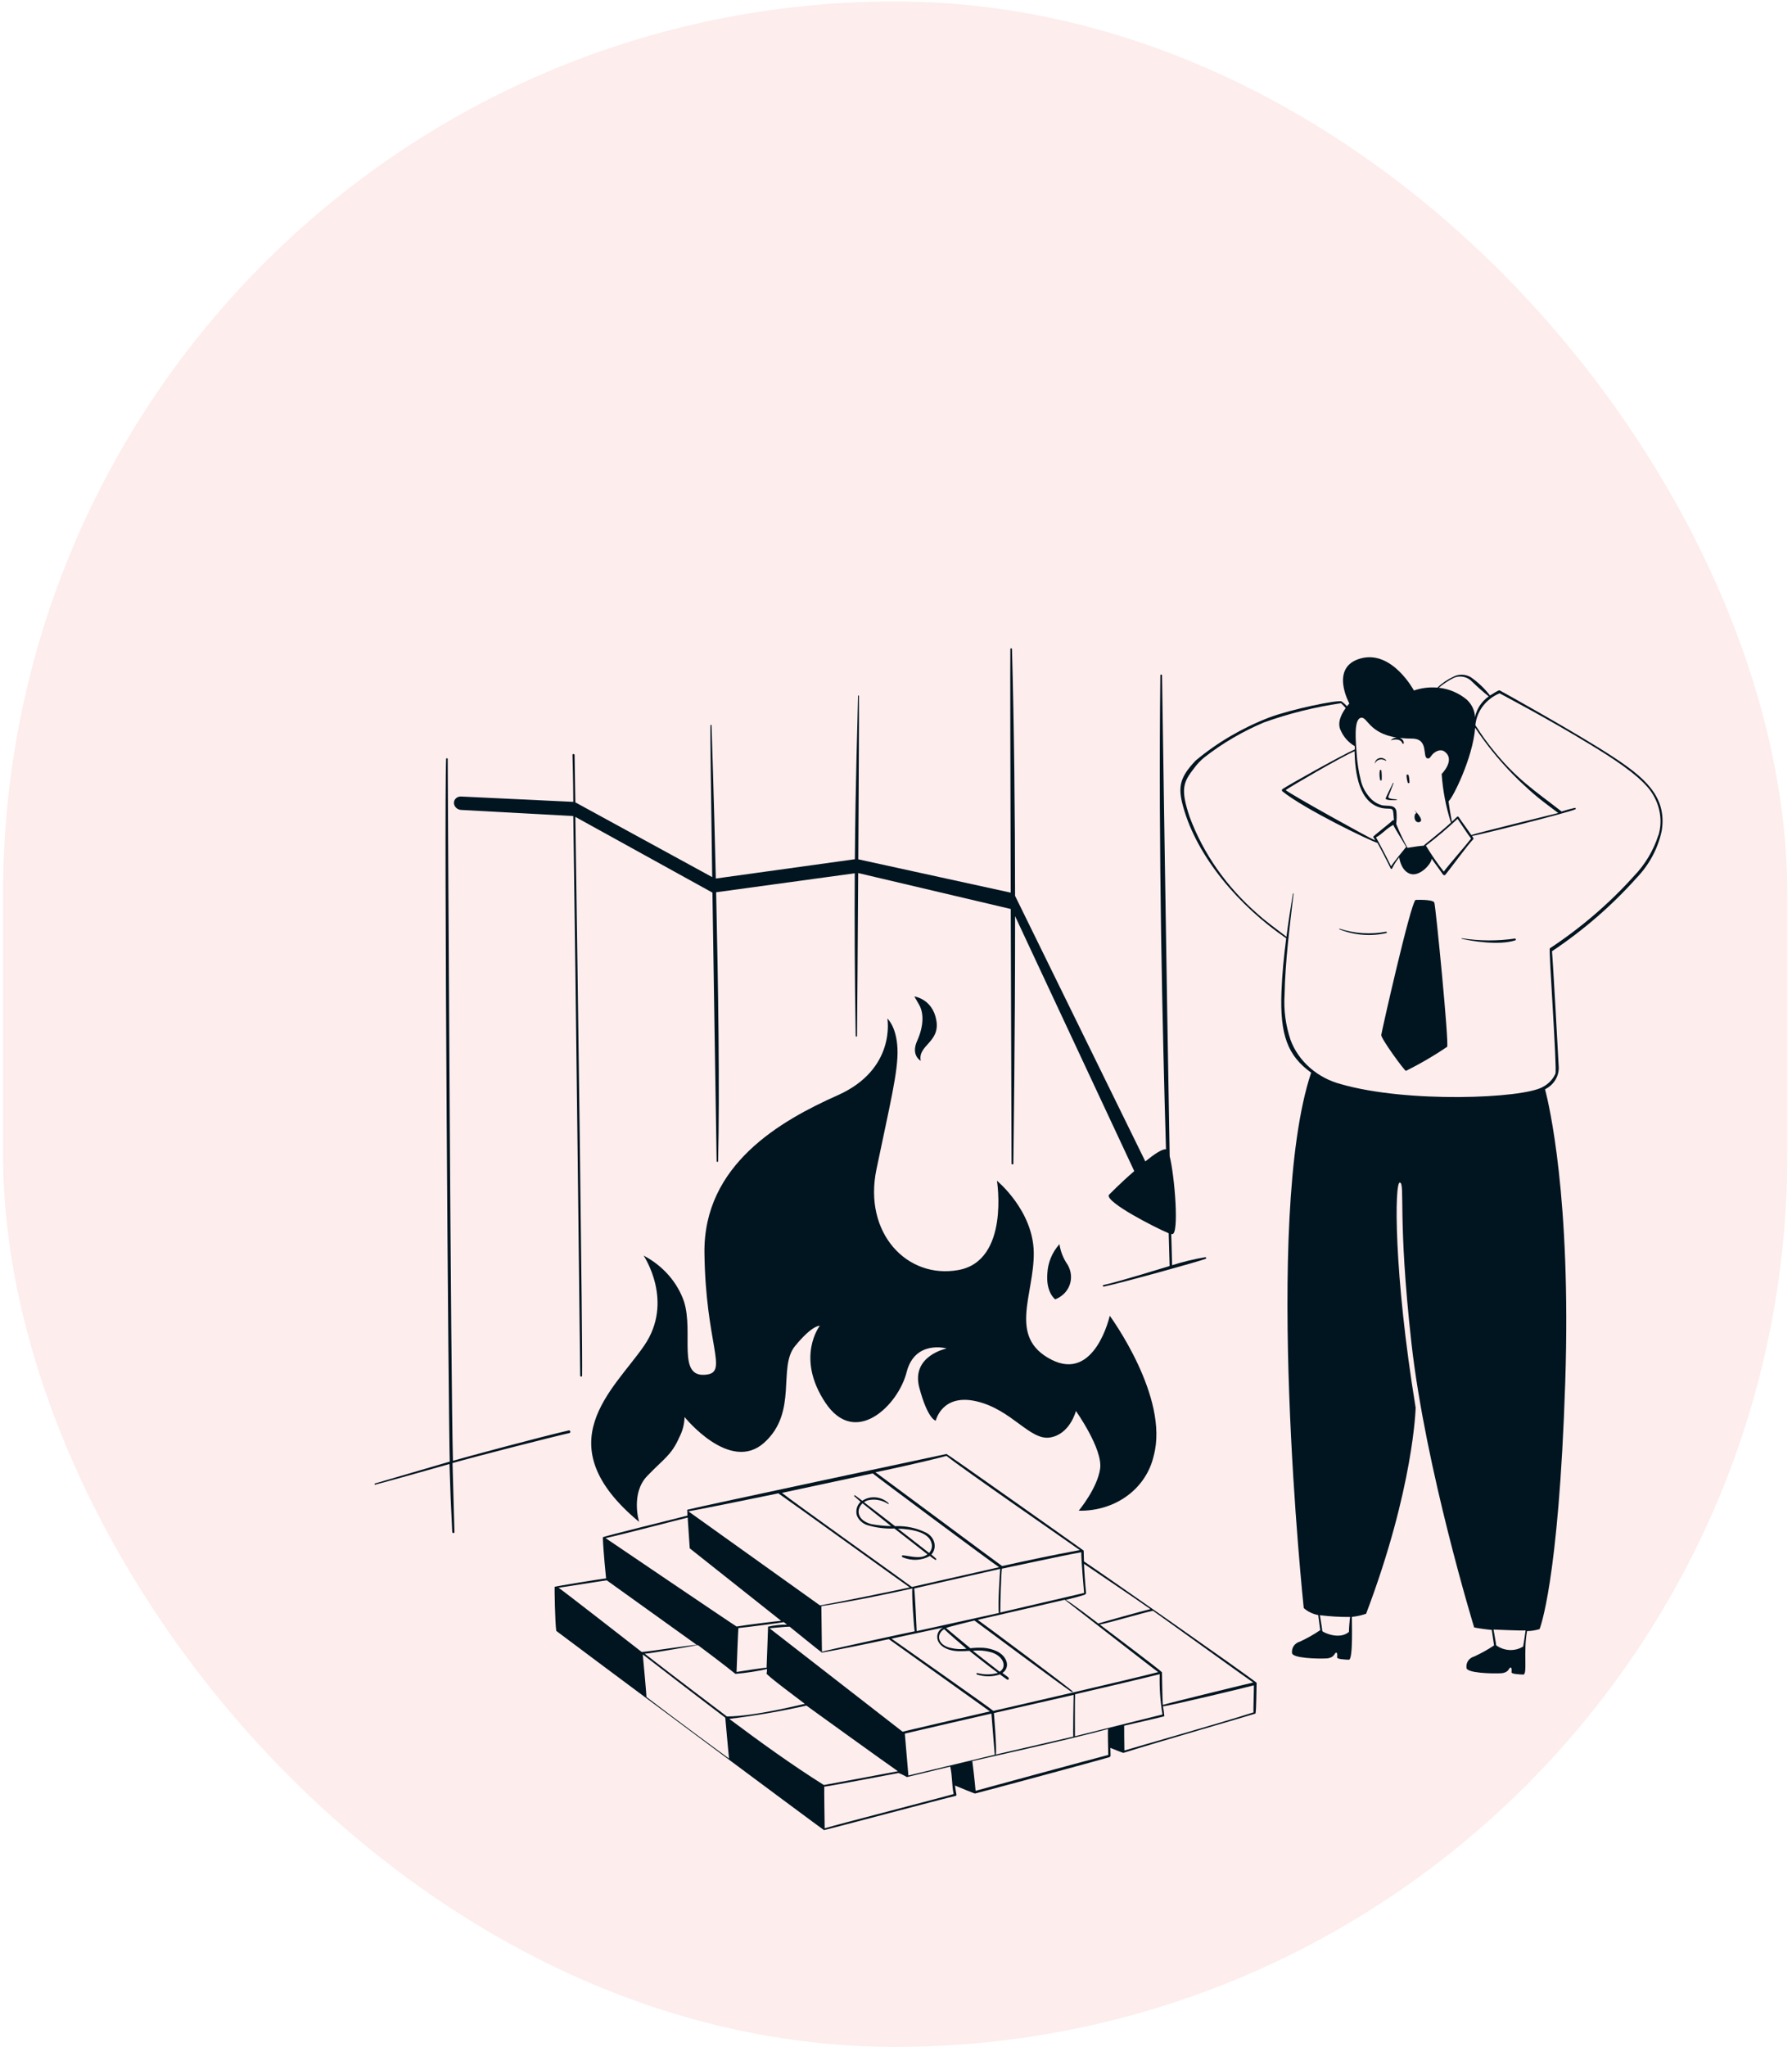 <svg width="352" height="402" viewBox="0 0 352 402" fill="none" xmlns="http://www.w3.org/2000/svg">
<rect x="0.602" y="0.289" width="350.478" height="401.677" rx="175.239" fill="#FCA5A5" fill-opacity="0.2"/>
<path d="M111.783 280.887C106.434 282.105 91.261 286.189 88.971 286.866C88.545 271.718 87.999 160.138 87.945 149.008C87.934 148.976 87.913 148.948 87.884 148.927C87.855 148.907 87.82 148.895 87.785 148.894C87.749 148.893 87.715 148.903 87.688 148.922C87.66 148.941 87.64 148.968 87.631 148.999C87.198 158.865 88.108 280.461 88.347 287.027C86.193 287.657 76.423 290.526 73.672 291.317C73.508 291.313 73.585 291.608 73.679 291.56C78.466 290.301 88.183 287.521 88.292 287.498C88.417 291.943 88.597 296.393 88.832 300.849C88.834 300.903 88.858 300.956 88.9 300.996C88.942 301.035 88.999 301.058 89.056 301.06C89.115 301.061 89.17 301.041 89.21 301.004C89.249 300.967 89.271 300.916 89.269 300.861L88.888 287.31C93.374 286.031 108.702 282.116 111.879 281.413C111.933 281.388 111.977 281.346 112.003 281.295C112.03 281.245 112.038 281.186 112.028 281.129C112.017 281.071 111.988 281.017 111.944 280.974C111.9 280.931 111.844 280.9 111.783 280.887ZM217.987 258.383C217.987 258.383 215.102 271.422 206.507 266.998C197.912 262.574 203.157 254.258 203.06 245.985C202.964 237.713 195.832 231.875 195.832 231.875C195.832 231.875 198.364 247.565 188.265 249.404C178.166 251.243 169.576 242.148 172.149 229.687C174.721 217.226 176.494 210.294 176.288 205.911C176.083 201.528 174.305 200.024 174.305 200.024C174.305 200.024 176.087 209.938 164.578 215.069C153.365 220.067 138.142 228.681 138.373 246.095C138.613 263.84 142.989 269.309 138.921 269.924C132.799 270.852 136.343 261.825 134.35 255.567C133.698 253.686 132.662 251.923 131.301 250.378C129.94 248.834 128.281 247.539 126.418 246.567C126.418 246.567 132.519 255.555 126.521 264.271C120.522 272.987 107.02 283.499 125.541 298.867C125.541 298.867 123.827 293.294 127.118 289.863C130.41 286.432 131.881 285.796 133.434 282.253C134.078 281.025 134.431 279.669 134.47 278.274C134.47 278.274 143.375 289.343 150.092 283.327C156.808 277.311 152.722 268.558 156.156 264.352C159.59 260.146 161.03 260.352 161.03 260.352C161.03 260.352 156.218 266.536 162.11 275.429C168.003 284.321 176.443 275.941 178.078 269.49C179.714 263.039 185.952 264.808 185.952 264.808C185.952 264.808 178.902 266.233 180.582 272.52C182.262 278.807 183.811 278.991 183.811 278.991C183.811 278.991 185.024 273.562 191.901 275.208C198.779 276.853 202.297 282.91 206.241 282.292C210.186 281.674 211.341 277.086 211.341 277.086C211.341 277.086 216.633 284.533 216.099 288.398C215.566 292.262 211.892 296.666 211.892 296.666C215.377 296.739 218.722 295.717 221.392 293.764C224.062 291.811 225.902 289.04 226.617 285.894C229.763 274.381 217.987 258.383 217.987 258.383Z" fill="#001520"/>
<path d="M207.27 255.16C207.933 254.906 208.527 254.527 209.014 254.045C209.501 253.564 209.871 252.99 210.103 252.359C210.334 251.728 210.422 251.053 210.361 250.375C210.3 249.697 210.09 249.03 209.746 248.415C208.872 247.169 208.311 245.769 208.106 244.323C206.668 245.928 205.836 247.94 205.729 250.072C205.426 253.84 207.27 255.16 207.27 255.16ZM180.86 208.323C180.243 205.245 184.655 204.714 183.935 200.426C183.214 196.139 179.601 195.679 179.601 195.679L180.557 197.339C181.5 199.012 181.43 201.566 180.15 204.412C178.869 207.259 180.86 208.323 180.86 208.323Z" fill="#001520"/>
<path d="M236.765 246.88C234.542 247.256 232.36 247.784 230.237 248.459L230.065 242.341L230.271 242.347C231.647 242.385 230.749 231.008 229.758 227.051C229.148 193.646 228.275 133.266 228.257 132.623C228.256 132.583 228.237 132.543 228.205 132.513C228.174 132.483 228.131 132.466 228.087 132.465C228.044 132.463 228.002 132.479 227.972 132.507C227.942 132.535 227.925 132.573 227.927 132.614C227.514 166.826 228.368 203.037 229.033 225.696C228.314 225.586 226.735 226.647 224.974 228.075L199.389 175.922C199.372 160.152 199.218 142.953 198.782 127.454C198.777 127.274 198.474 127.266 198.465 127.445C198.414 129.036 198.464 151.844 198.533 175.295L168.593 168.751C168.677 153.652 168.76 139.002 168.721 136.651C168.718 136.548 168.553 136.543 168.542 136.646C168.446 142.024 168.054 152.53 167.919 168.733L140.607 172.522C140.223 155.933 139.772 142.835 139.76 142.411C139.752 142.391 139.737 142.373 139.719 142.361C139.7 142.348 139.678 142.341 139.655 142.341C139.633 142.34 139.611 142.346 139.593 142.358C139.575 142.369 139.561 142.386 139.554 142.405C139.494 143.688 139.668 156.739 139.898 172.246L113.016 157.568C112.926 151.928 112.87 148.472 112.864 148.266C112.864 148.241 112.858 148.216 112.847 148.192C112.836 148.169 112.82 148.147 112.8 148.129C112.78 148.11 112.757 148.095 112.732 148.085C112.707 148.074 112.68 148.069 112.653 148.068C112.625 148.067 112.599 148.071 112.574 148.08C112.549 148.089 112.527 148.103 112.508 148.12C112.49 148.138 112.475 148.159 112.465 148.182C112.455 148.205 112.451 148.23 112.452 148.255C112.488 149.54 112.579 152.779 112.614 157.467L90.585 156.42C90.21 156.4 89.851 156.519 89.585 156.751C89.32 156.983 89.17 157.31 89.169 157.659C89.168 158.008 89.315 158.351 89.579 158.612C89.843 158.874 90.202 159.032 90.576 159.053L112.61 160.254C113.072 191.343 113.977 269.446 113.969 270.152C113.976 270.383 114.347 270.393 114.341 270.162C114.464 264.258 113.464 190.096 113.014 160.419L139.943 175.29C140.3 199.25 140.767 227.579 140.767 228.041C140.771 228.208 141.047 228.216 141.056 228.049C141.386 214.369 141.077 193.133 140.669 175.221L167.9 171.493C167.851 180.481 167.874 191.089 168.084 203.448C168.088 203.602 168.35 203.61 168.346 203.455C168.384 199.437 168.488 185.558 168.573 171.448L198.541 178.506C198.608 203.395 198.699 228.117 198.696 228.503C198.697 228.547 198.717 228.59 198.752 228.622C198.786 228.654 198.832 228.673 198.879 228.675C198.927 228.676 198.972 228.66 199.005 228.629C199.037 228.599 199.055 228.557 199.054 228.512C199.086 224.764 199.394 204.444 199.392 179.916L222.8 229.979C220.115 232.28 217.79 234.682 217.79 234.682C217.253 236.131 226.838 241.045 229.565 242.186L229.746 248.612C228.737 248.905 220.122 251.607 216.72 252.361C216.683 252.374 216.654 252.399 216.637 252.432C216.621 252.465 216.617 252.503 216.629 252.539C216.64 252.576 216.664 252.608 216.698 252.63C216.731 252.652 216.771 252.662 216.811 252.659C220.229 251.957 235.21 247.813 236.788 247.215C237.019 247.131 236.93 246.872 236.765 246.88ZM169.049 294.92C168.689 295.259 168.433 295.682 168.304 296.15C168.176 296.618 168.178 297.116 168.313 297.597C168.477 298.021 168.741 298.411 169.084 298.736C169.426 299.061 169.839 299.314 170.291 299.475C172.047 300.009 173.876 300.242 175.686 300.164C175.686 300.164 182.012 305.091 182.182 305.236C180.835 306.265 178.905 305.569 177.347 305.436C177.086 305.429 177.095 305.75 177.358 305.835C178.222 306.193 179.154 306.355 180.074 306.307C180.995 306.259 181.877 306.002 182.644 305.557C182.984 305.83 183.341 306.084 183.711 306.319C183.742 306.333 183.777 306.336 183.81 306.33C183.843 306.323 183.871 306.305 183.891 306.281C183.911 306.256 183.921 306.225 183.92 306.194C183.919 306.162 183.906 306.131 183.884 306.105C183.59 305.816 183.279 305.541 182.953 305.283C183.231 304.97 183.426 304.598 183.525 304.195C183.624 303.792 183.623 303.368 183.523 302.955C183.423 302.542 183.226 302.15 182.947 301.808C182.668 301.466 182.314 301.182 181.911 300.978C180.009 300.046 177.899 299.606 175.811 299.705C173.787 298.134 171.762 296.562 169.711 295.003C169.892 294.869 170.092 294.758 170.307 294.673C170.988 294.479 171.716 294.439 172.435 294.555C173.154 294.671 173.844 294.939 174.451 295.34C174.547 295.342 174.629 295.345 174.557 295.214C173.875 294.555 172.971 294.141 172.017 294.051C171.063 293.961 170.127 294.2 169.387 294.724L167.982 293.671C167.856 293.578 167.695 293.727 167.808 293.82L169.049 294.92ZM183.032 303.218C183.085 303.534 183.065 303.854 182.974 304.155C182.883 304.456 182.723 304.731 182.504 304.963L176.374 300.183C178.907 300.279 182.621 300.805 183.019 303.218L183.032 303.218ZM169.428 295.213C171.3 296.729 173.197 298.207 175.054 299.697C173.755 299.671 172.454 299.54 171.166 299.307C168.368 298.574 168.103 296.487 169.414 295.213L169.428 295.213Z" fill="#001520"/>
<path d="M246.775 330.41C244.713 328.727 215.563 308.34 212.924 306.628L212.864 304.5C212.864 304.475 186.069 285.497 185.906 285.531C182.364 286.291 137.963 295.726 135.105 296.453C135.079 296.457 135.055 296.467 135.035 296.482C135.014 296.497 134.999 296.516 134.988 296.538C134.978 296.561 134.974 296.585 134.977 296.61C134.979 296.635 134.988 296.659 135.002 296.681L135.029 297.629C133.818 297.967 118.41 301.726 118.414 301.893C118.489 304.559 119.052 309.939 119.053 309.965C118.696 309.955 108.982 311.53 108.944 311.618C108.905 311.707 109.024 318.842 109.269 320.27C109.271 320.334 161.753 359.398 161.849 359.388C163.552 359.025 185.739 353.085 187.701 352.678C187.762 352.662 187.814 352.625 187.845 352.574C187.877 352.522 187.886 352.461 187.871 352.401C187.745 351.809 187.674 351.231 187.588 350.639C187.588 350.639 191.416 352.244 191.539 352.209C198.41 350.414 216.023 345.627 217.94 345.066C218.046 345.004 218.122 344.905 218.152 344.79L218.108 343.24C218.108 343.24 220.576 344.256 220.685 344.22C227.477 342.078 244.675 337.126 246.509 336.537C246.563 336.521 246.606 336.485 246.631 336.438C246.655 336.391 246.658 336.336 246.639 336.284C246.753 335.954 246.809 331.602 246.835 330.591C246.847 330.56 246.848 330.526 246.837 330.493C246.826 330.46 246.805 330.431 246.775 330.41ZM246.226 330.395C245.845 330.461 229.7 334.393 228.424 334.806C228.322 334.111 228.243 328.398 228.243 328.398C227.804 327.874 217.681 320.281 216.028 319.019C217.679 318.745 224.583 316.696 226.478 316.313C230.729 319.325 245.069 329.684 246.228 330.446L246.226 330.395ZM210.891 341.016L195.613 344.549C195.833 343.595 195.235 336.497 195.233 336.407L210.894 332.834C210.876 333.166 210.749 340.846 210.824 341.066L210.891 341.016ZM195.083 335.955C194.827 335.628 177.126 323.216 175.113 321.79L185.235 319.612C184.799 319.836 184.461 320.19 184.27 320.621C184.08 321.052 184.047 321.536 184.178 322.003C184.498 323.138 185.856 324.175 188.353 324.257C189.025 324.276 189.723 324.231 190.407 324.186C190.66 324.398 194.332 327.304 196.011 328.516C194.723 328.897 193.321 328.907 191.983 328.545C191.943 328.539 191.903 328.547 191.871 328.567C191.839 328.587 191.816 328.618 191.807 328.654C191.798 328.689 191.804 328.728 191.822 328.761C191.841 328.795 191.871 328.822 191.909 328.837C193.399 329.318 194.993 329.308 196.417 328.809C196.851 329.128 197.285 329.46 197.732 329.767C198.179 330.074 198.274 329.539 197.994 329.339L196.902 328.528C197.294 328.279 197.58 327.911 197.717 327.483C197.853 327.054 197.833 326.587 197.658 326.154C197.007 324.446 194.931 323.735 193.2 323.597C192.332 323.548 191.465 323.576 190.612 323.679C189.869 323.082 186.697 320.434 185.827 319.705C186.327 319.463 190.125 318.544 191.404 318.234C191.404 318.234 209.813 331.933 210.563 332.287C210.645 332.289 210.755 332.292 210.697 332.163C210.27 331.6 193.373 319.031 192.045 318.098C195.532 317.324 208.739 314.246 209.148 314.155C209.148 314.155 226.986 328.043 227.502 328.365C221.992 329.8 199.347 335.023 195.016 336.004L195.083 335.955ZM150.644 327.488C150.15 327.474 145.183 328.245 144.679 328.334C144.721 326.926 144.994 320.058 145.039 319.713C146.693 319.554 153.507 318.668 153.97 318.552L154.587 319.043C153.326 319.027 152.077 319.16 150.87 319.44C150.87 319.44 150.608 327.179 150.577 327.537L150.644 327.488ZM150.651 327.731C150.66 328.039 150.668 328.333 150.567 328.625C150.465 328.917 157.24 333.932 158.095 334.596C157.059 334.798 148.323 337.04 142.787 337.078C142.185 336.639 131.401 328.452 126.651 324.76C128.292 324.627 137.074 323.052 137.074 323.052C137.802 323.584 142.758 327.307 144.456 328.712C146.523 328.536 148.566 328.225 150.57 327.78L150.651 327.731ZM151.153 319.755C151.153 319.755 154.597 319.415 155.105 319.442C155.105 319.442 161.402 324.546 161.457 324.535C165.821 323.747 170.262 322.82 174.595 321.89L194.456 336.079C192.209 336.58 177.34 340.034 177.3 340.072L151.153 319.755ZM179.759 320.331C179.622 320.327 161.531 324.243 161.452 324.369L161.337 315.402C167.355 314.468 173.296 313.25 179.221 311.941C179.036 312.666 179.508 319.709 179.678 320.38L179.759 320.331ZM196.201 316.753C195.193 316.981 184.446 319.36 180.06 320.313C180.041 319.647 179.706 312.621 179.577 311.939C179.577 311.939 191.247 309.253 196.464 308.092C196.433 308.449 195.956 315.364 196.201 316.753ZM185.477 319.939C186.281 320.742 189.23 323.27 189.847 323.773C188.679 323.93 187.473 323.84 186.317 323.509C184.035 322.754 183.98 320.819 185.449 319.938L185.477 319.939ZM191.078 324.179C192.343 324.032 193.643 324.151 194.885 324.528C197.182 325.334 197.816 327.388 196.361 328.295C194.722 327.033 191.19 324.259 191.092 324.179L191.078 324.179ZM213.332 312.836C213.183 311.449 212.925 307.626 212.924 307.101C217.27 310.065 221.655 312.978 225.975 315.991C224.205 316.416 217.392 318.314 215.734 318.819C214.992 318.248 210.131 314.515 209.34 314.173C210.579 313.874 211.818 313.576 213.013 313.186C213.122 313.164 213.363 312.965 213.346 312.837L213.332 312.836ZM212.934 312.825L196.486 316.659C196.447 315.275 196.691 308.367 196.805 308.05C196.915 308.053 208.616 305.497 212.394 304.82C212.347 306.099 212.949 312.851 212.949 312.851L212.934 312.825ZM185.916 285.903C189.225 288.556 210.485 303.231 212.108 304.403C206.981 305.336 201.913 306.412 196.846 307.539C195.265 306.407 172.336 289.368 171.958 289.114C172.682 289.006 182.027 286.973 185.916 285.903ZM171.43 289.342C172.133 289.977 194.545 306.63 196.249 307.766L179.13 311.644C177.562 310.448 155.254 294.553 153.597 293.163C159.592 291.887 165.536 290.613 171.43 289.342ZM152.943 293.299C154.634 294.434 177.829 311.186 178.694 311.735C176.474 312.224 164.728 314.651 161.073 315.267L135.211 296.789C137.776 296.373 152.724 293.292 152.942 293.247L152.943 293.299ZM135.082 298.066C135.221 300.08 135.341 301.914 135.484 304.057L153.442 318.295C153.126 318.286 146.42 319.111 144.688 319.409C144.564 319.406 118.953 302.049 118.953 302.049C121.76 301.461 133.882 298.289 135.081 298.015L135.082 298.066ZM109.716 311.793C109.894 311.798 118.749 310.379 119.187 310.34C119.187 310.34 134.196 321.09 136.868 323.021C135.102 323.1 127.926 324.284 126.052 324.411C124.202 322.964 110.554 312.341 109.716 311.793ZM126.986 333.259C126.967 332.567 126.392 326.264 126.257 324.89C127.294 325.7 138.082 334.015 142.465 337.312C142.465 337.312 143.125 344.719 143.198 345.336C142.541 344.882 131.735 336.9 127 333.26L126.986 333.259ZM143.239 337.552C148.354 336.927 153.416 336.055 158.406 334.938C159.246 335.563 175.025 346.923 176.381 347.831C173.927 348.314 161.874 350.541 161.833 350.539C155.443 346.521 149.301 342.073 143.253 337.552L143.239 337.552ZM161.99 359.033C161.99 359.033 161.871 350.925 161.911 350.862C163.018 350.751 174.005 348.636 176.5 348.18C177.07 348.389 177.616 348.658 178.126 348.981L186.648 346.913C187.082 348.704 186.941 350.532 187.32 352.309C185.744 352.803 163.864 358.432 162.004 359.034L161.99 359.033ZM178.433 348.669C178.433 348.669 177.978 343.24 177.735 340.442C183.399 339.114 189.068 337.803 194.742 336.509L195.395 344.594L178.433 348.669ZM217.681 344.636C214.252 345.514 193.483 351.161 191.633 351.673C191.47 349.774 191.018 345.868 190.989 345.842C190.961 345.816 209.569 341.748 217.661 339.539C217.563 339.946 217.686 343.83 217.696 344.675L217.681 344.636ZM211.15 340.959C211.144 340.767 211.119 333.058 211.178 332.714C213.139 332.269 224.236 329.67 227.801 328.77C227.724 331.405 227.904 334.054 228.34 336.686L211.15 340.959ZM228.706 337.029C228.657 336.376 228.57 335.723 228.445 335.075C229.622 335.031 245.863 331.115 246.297 330.961C246.323 331.87 246.163 335.912 246.227 336.273C239.572 338.419 222.576 343.223 220.864 343.764C220.821 342.239 220.822 338.884 220.822 338.884C220.822 338.884 228.694 337.092 228.706 337.029ZM272.256 149.455L272.251 149.276C272.08 149.091 271.856 148.956 271.608 148.89C271.36 148.823 271.1 148.828 270.864 148.904C270.627 148.98 270.425 149.122 270.285 149.313C270.144 149.504 270.072 149.733 270.078 149.971C270.142 149.773 270.259 149.595 270.417 149.454C270.576 149.313 270.772 149.212 270.987 149.161C271.202 149.11 271.431 149.11 271.652 149.162C271.874 149.213 272.081 149.314 272.256 149.455ZM276.678 152.203C276.653 152.175 276.622 152.153 276.587 152.137C276.553 152.121 276.515 152.112 276.477 152.111C276.439 152.11 276.402 152.117 276.368 152.131C276.334 152.145 276.304 152.166 276.281 152.192C276.29 152.689 276.369 153.186 276.514 153.671C276.519 153.85 276.875 153.822 276.857 153.681C276.864 153.187 276.804 152.69 276.678 152.203ZM271.334 151.261C271.316 151.241 271.293 151.225 271.268 151.214C271.243 151.203 271.216 151.197 271.188 151.196C271.161 151.195 271.134 151.2 271.11 151.21C271.085 151.22 271.063 151.234 271.046 151.253C270.936 151.88 270.954 152.528 271.1 153.162C271.104 153.316 271.419 153.299 271.402 153.171C271.44 152.537 271.417 151.898 271.334 151.261ZM274.39 157.082L274.387 156.98C272.755 156.934 272.717 156.575 272.689 156.548C272.661 156.522 273.571 154.281 273.735 153.799C273.734 153.735 273.636 153.681 273.612 153.795C273.378 154.25 272.132 156.738 272.177 156.854C272.309 157.178 273.941 157.198 274.39 157.082ZM277.789 159.033C277.957 159.234 278.105 159.448 278.232 159.673C277.62 159.861 277.722 161.528 278.666 161.465C278.789 161.466 278.906 161.425 278.995 161.35C279.083 161.274 279.138 161.17 279.148 161.056C279.158 160.441 278.015 159.257 277.789 159.033ZM297.593 184.309C294.148 184.816 290.607 184.796 287.106 184.248L287.109 184.351C288.889 184.772 294.439 185.732 297.698 184.645C297.818 184.533 297.729 184.287 297.593 184.309ZM272.254 182.966C269.261 183.543 266.11 183.34 263.137 182.38C263.041 182.377 263.017 182.479 263.141 182.521C266.116 183.683 269.361 183.926 272.385 183.212C272.466 183.176 272.39 182.931 272.254 182.966ZM278.054 176.724C277.097 177.287 271.394 202.559 271.318 203.248C271.241 203.937 275.875 210.289 276.163 210.297C278.979 208.9 281.681 207.323 284.253 205.579C284.678 205.091 282.008 177.935 281.742 177.249C281.476 176.563 278.054 176.724 278.054 176.724Z" fill="#001520"/>
<path d="M316.642 148.495C310.034 144.152 294.801 135.674 294.63 135.604C294.46 135.535 294.403 135.494 292.677 136.579C291.622 135.204 290.341 133.986 288.884 132.973C288.367 132.675 287.78 132.509 287.185 132.494C286.591 132.478 286.012 132.613 285.511 132.884C284.326 133.426 283.259 134.153 282.353 135.034C280.768 134.9 279.19 135.093 277.734 135.601C277.734 135.601 273.469 127.606 267.28 129.3C261.09 130.994 265.051 138.149 265.051 138.149C264.886 138.319 264.732 138.497 264.588 138.683C264.271 138.34 263.918 138.026 263.537 137.746C262.811 137.389 253.746 139.241 249.297 140.903C243.972 142.963 239.089 145.825 234.838 149.378C231.767 152.635 231.312 154.48 232.403 158.404C235.149 168.384 243.504 178.019 252.65 184.26C252.198 187.754 251.845 191.251 251.717 194.779C251.387 203.237 252.946 207.33 257.546 210.646C248.007 239.236 256.092 315.792 256.092 315.792C256.89 316.49 257.88 316.967 258.938 317.165C259.029 317.895 259.293 319.863 259.329 320.123C258.074 320.983 256.737 321.738 255.331 322.381C254.844 322.52 254.428 322.806 254.149 323.195C253.87 323.585 253.744 324.056 253.789 324.535C253.624 325.674 259.048 325.765 260.562 325.675C262.077 325.585 262.108 324.664 262.414 324.555C262.72 324.446 262.682 325.12 262.65 325.47C262.617 325.82 264.066 325.897 264.952 325.933C265.837 325.969 265.507 318.026 265.549 317.521C266.509 317.421 267.446 317.214 268.342 316.906C277.706 292.221 278.074 276.453 278.074 276.453C273.737 249.951 273.905 232.01 274.978 232.22C276.051 232.43 274.494 239.128 277.248 263.757C280.003 288.385 289.568 319.595 289.568 319.595C290.712 319.815 291.865 319.976 293.022 320.076C293.128 320.858 293.436 322.879 293.471 323.126C292.246 323.949 290.946 324.675 289.584 325.297C289.096 325.433 288.68 325.719 288.403 326.11C288.127 326.5 288.004 326.972 288.056 327.451C287.876 328.589 293.3 328.68 294.829 328.59C296.357 328.501 296.36 327.579 296.666 327.47C296.972 327.361 296.934 328.035 296.902 328.385C296.869 328.735 298.318 328.812 299.204 328.848C300.09 328.885 299.195 324.42 299.953 320.311C300.796 320.293 301.625 320.162 302.414 319.921C302.414 319.921 306.17 310.93 307.459 271.409C308.653 235.081 304.215 216.654 303.493 213.908C304.308 213.501 304.984 212.9 305.456 212.164C305.928 211.428 306.18 210.582 306.187 209.707C306.173 209.187 305.027 188.431 304.856 186.804C311.048 182.663 316.636 177.818 321.497 172.374C323.985 169.777 325.677 166.598 326.412 163.14C327.503 156.326 322.864 152.567 316.642 148.495ZM285.531 133.131C286.12 132.853 286.805 132.777 287.472 132.915C288.138 133.053 288.745 133.398 289.19 133.89C290.219 134.893 291.3 135.849 292.429 136.754C291.02 137.753 290.065 139.2 289.732 140.838C289.697 139.575 289.129 138.349 288.149 137.42C286.601 136.11 284.661 135.28 282.621 135.054C283.504 134.31 284.48 133.665 285.531 133.131ZM286.491 160.426C286.474 160.404 286.451 160.386 286.425 160.374C286.399 160.361 286.37 160.354 286.342 160.353C286.313 160.352 286.285 160.358 286.259 160.369C286.234 160.381 286.212 160.398 286.196 160.419L285.197 161.366C284.922 160.06 284.511 157.349 284.538 157.336C285.23 156.965 289.32 148.879 289.76 142.904C293.131 148.003 297.304 152.633 302.132 156.631C302.822 157.208 306.02 159.616 306.091 159.657C305.827 159.741 289.629 163.691 289.005 163.986C288.17 162.73 287.296 161.603 286.49 160.4L286.491 160.426ZM288.954 164.686C288.059 165.87 284.355 170.096 283.598 171.167C282.32 169.528 281.147 167.823 280.087 166.062C282.259 164.409 284.334 162.653 286.305 160.798C287.182 162.068 288.005 163.401 288.953 164.66L288.954 164.686ZM267.361 140.95C268.605 140.749 268.848 143.95 274.336 144.848C274.108 144.851 273.886 144.901 273.687 144.994C273.488 145.088 273.316 145.223 273.185 145.389C273.185 145.389 275.021 144.723 275.506 146.034C275.508 146.112 275.731 146.04 275.743 145.976C275.757 145.744 275.683 145.511 275.534 145.315C275.385 145.12 275.171 144.974 274.927 144.902C275.747 144.998 276.569 145.046 277.389 145.045C280.732 145.068 279.33 148.719 280.389 148.929C280.897 149.033 280.955 148.567 281.447 148.074C281.939 147.58 282.934 146.996 283.766 147.603C285.959 149.232 283.184 151.989 283.184 151.989C283.401 155.208 284.012 158.413 285.005 161.543C282.388 163.928 279.649 165.96 279.652 166.077C279.202 166.065 277.202 166.376 276.475 166.5C275.634 164.973 274.892 163.405 274.253 161.805C274.339 161.102 274.362 160.39 274.321 159.677C274.269 157.767 272.518 158.435 271.357 158.106C270.641 157.888 269.985 157.514 269.445 157.017C268.319 155.908 267.557 154.532 267.258 153.063C266.847 151.371 266.588 149.657 266.485 147.939C266.344 145.884 265.822 141.195 267.361 140.95ZM270.143 165.047C268.95 164.574 253.66 156.081 252.539 155.156C253.531 154.442 263.208 148.788 266.066 147.513C266.183 151.762 266.893 157.676 271.443 158.679C272.616 158.931 273.434 158.576 273.621 159.217C273.698 159.492 273.751 160.376 273.813 161.092C273.775 161.073 273.734 161.062 273.692 161.061C273.651 161.06 273.61 161.069 273.574 161.086C273.014 161.682 269.629 164.241 269.731 164.361C269.881 164.583 270.019 164.812 270.143 165.047ZM273.667 161.945C273.925 162.641 275.759 165.481 276.217 166.311C276.217 166.311 273.648 169.425 273.246 170.128C272.827 169.195 270.486 164.744 270.281 164.44C271.541 163.785 272.202 162.79 273.669 161.997L273.667 161.945ZM264.97 320.467C263.173 322.017 260.216 320.718 259.741 320.329C259.732 319.978 259.379 317.878 259.262 317.187C261.237 317.434 263.221 317.551 265.199 317.538C265.126 317.965 264.955 319.921 264.97 320.467ZM299.207 323.317C298.445 323.816 297.516 324.065 296.557 324.026C295.599 323.987 294.664 323.661 293.891 323.099C293.883 322.787 293.489 320.725 293.371 320.007C294.285 320.031 298.856 320.269 299.668 320.173C299.589 320.885 299.267 322.942 299.193 323.316L299.207 323.317ZM325.735 164.057C324.773 167.054 323.125 169.794 320.9 172.098C316.087 177.441 310.557 182.188 304.433 186.234C304.171 186.409 305.884 209.919 305.53 210.845C305.035 211.962 304.154 212.882 303.018 213.467C299.104 215.714 276.419 216.662 263.352 212.889C261.099 212.293 259.016 211.188 257.295 209.676C255.574 208.164 254.271 206.295 253.507 204.241C252.534 201.35 252.132 198.347 252.323 195.38C252.44 188.89 253.354 181.746 254.095 175.48C254.095 175.48 253.98 175.386 253.968 175.477C253.499 178.347 253.068 181.063 252.698 183.962C250.746 182.43 248.77 181.067 246.955 179.409C240.922 174.142 236.354 167.614 233.681 160.437C231.814 154.856 232.426 153.587 234.637 150.749C235.189 150.008 235.835 149.332 236.562 148.735C240.094 145.973 244.025 143.667 248.256 141.875C253.128 140.127 258.21 138.86 263.42 138.093C263.744 138.396 264.049 138.716 264.331 139.052C263.546 140.123 262.529 141.979 263.415 143.56C263.958 144.775 264.904 145.816 266.109 146.527L266.127 147.164C263.518 148.329 252.963 154.219 251.889 154.983C251.859 155.009 251.835 155.04 251.82 155.076C251.804 155.111 251.796 155.149 251.797 155.188C251.798 155.227 251.808 155.266 251.826 155.302C251.843 155.338 251.869 155.371 251.9 155.399C256.209 158.888 269.105 165.111 270.563 165.526C270.946 166.146 272.666 169.477 273.159 170.529C273.161 170.633 273.388 170.703 273.454 170.536C273.827 169.764 274.292 169.036 274.841 168.365C274.929 169.004 275.395 171.146 277.108 171.633C278.82 172.119 281.062 169.854 281.239 168.625C281.241 168.729 282.801 170.783 283.43 171.721C283.453 171.759 283.485 171.791 283.523 171.816C283.56 171.841 283.604 171.858 283.649 171.865C283.694 171.873 283.739 171.871 283.782 171.859C283.825 171.847 283.864 171.827 283.896 171.798C284.821 170.693 288.313 165.889 289.392 164.801C289.529 164.675 289.386 164.58 289.15 164.158C289.726 164.174 308.084 159.593 309.47 158.915C309.622 158.841 309.462 158.616 309.336 158.652C308.456 158.845 307.591 159.082 306.743 159.363C301.461 155.224 297.777 153.01 292.726 146.566C290.878 144.206 290.563 143.483 289.803 142.412C289.939 141.052 290.446 139.766 291.278 138.67C292.11 137.575 293.239 136.708 294.561 136.148C295.602 136.734 303.952 141.07 312.551 146.322C316.351 148.643 321.596 151.937 324.027 155.052C325.021 156.374 325.693 157.869 325.994 159.428C326.294 160.986 326.216 162.569 325.763 164.058L325.735 164.057Z" fill="#001520"/>
</svg>
